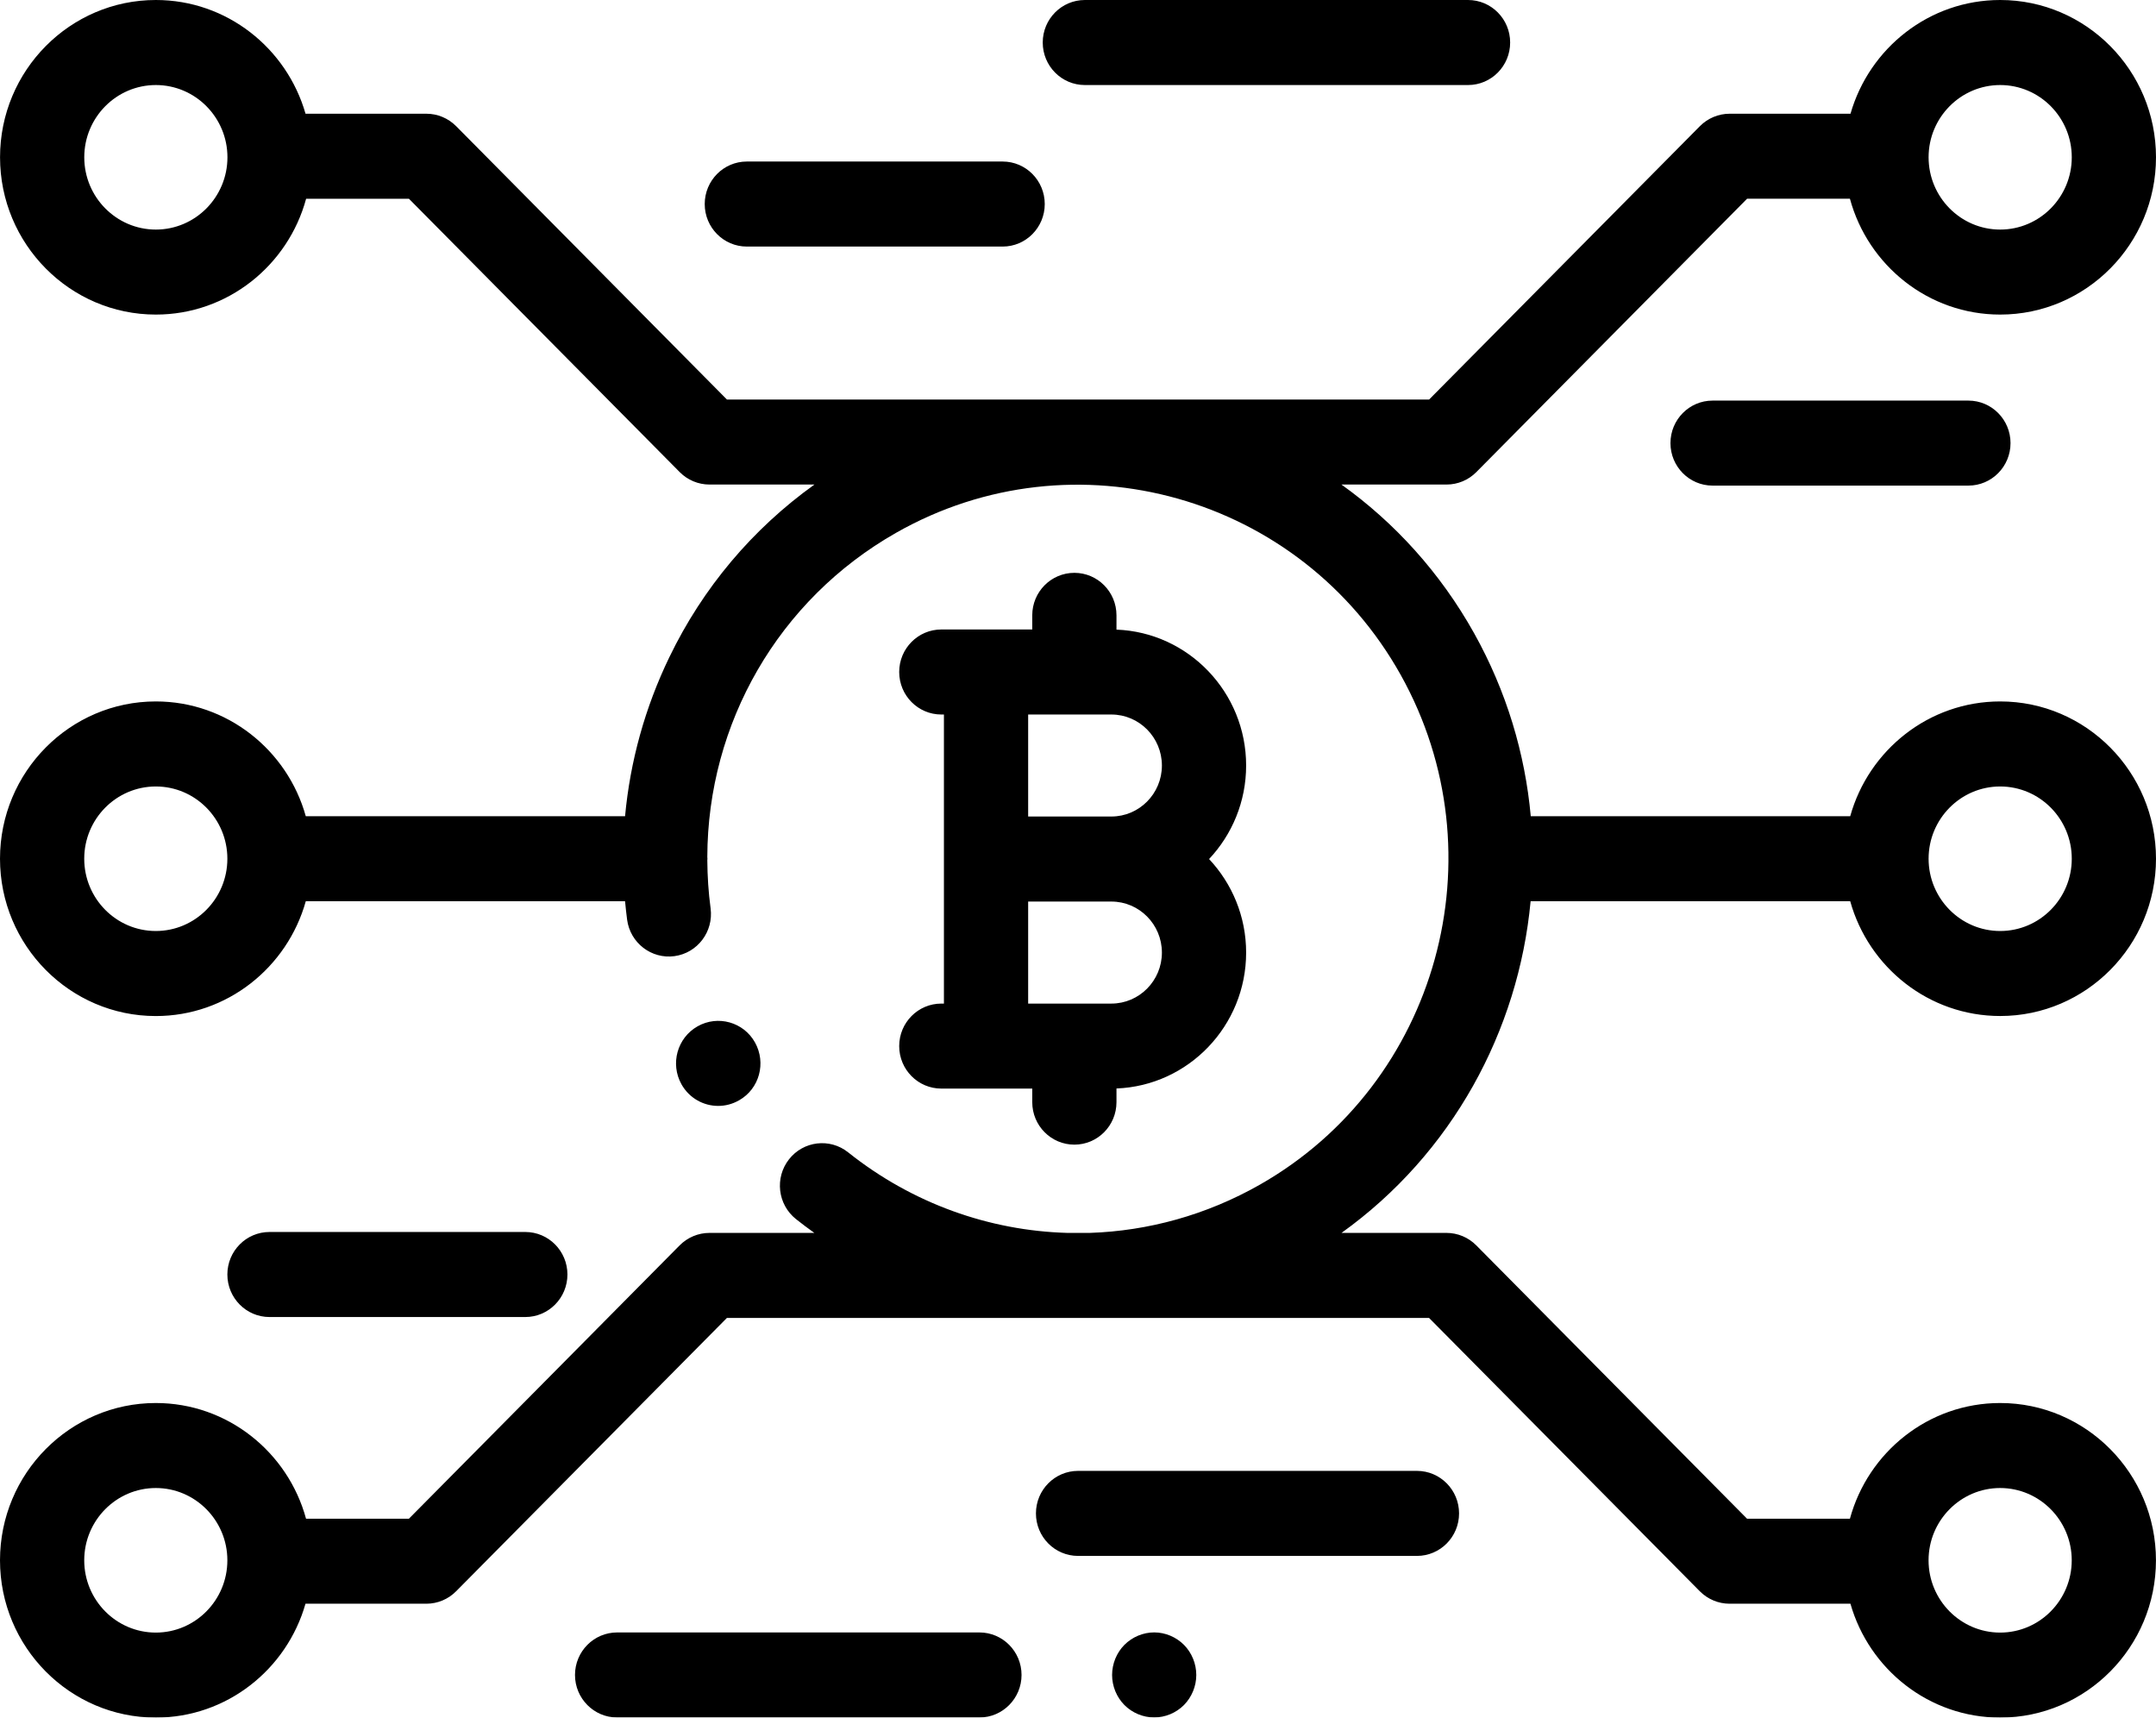 <svg
 xmlns="http://www.w3.org/2000/svg"
 xmlns:xlink="http://www.w3.org/1999/xlink"
 width="59px" height="47px">
<defs>
<filter id="Filter_0">
    <feFlood flood-color="rgb(54, 53, 51)" flood-opacity="1" result="floodOut" />
    <feComposite operator="atop" in="floodOut" in2="SourceGraphic" result="compOut" />
    <feBlend mode="normal" in="compOut" in2="SourceGraphic" />
</filter>

</defs>
<g filter="url(#Filter_0)">
<path fill-rule="evenodd"  fill="rgb(0, 0, 0)"
 d="M53.866,13.288 L46.865,13.288 C46.229,13.288 45.713,12.767 45.713,12.125 C45.713,11.483 46.229,10.962 46.865,10.962 L53.866,10.962 C54.503,10.962 55.019,11.483 55.019,12.125 C55.019,12.767 54.503,13.288 53.866,13.288 ZM25.760,19.552 C25.123,19.552 24.607,19.031 24.607,18.388 C24.607,17.746 25.123,17.225 25.760,17.225 L28.248,17.225 L28.248,16.838 C28.248,16.195 28.764,15.675 29.401,15.675 C30.037,15.675 30.553,16.195 30.553,16.838 L30.553,17.229 C32.521,17.303 34.101,18.942 34.101,20.947 C34.101,21.938 33.715,22.839 33.087,23.507 C33.714,24.175 34.101,25.075 34.101,26.066 C34.101,28.071 32.522,29.710 30.553,29.785 L30.553,30.159 C30.553,30.802 30.037,31.322 29.401,31.322 C28.764,31.322 28.248,30.802 28.248,30.159 L28.248,29.788 L25.760,29.788 C25.123,29.788 24.607,29.268 24.607,28.625 C24.607,27.983 25.123,27.462 25.760,27.462 L25.831,27.462 L25.831,19.552 L25.760,19.552 ZM28.136,27.462 L30.413,27.462 C31.176,27.462 31.796,26.836 31.796,26.066 C31.796,25.296 31.176,24.670 30.413,24.670 L28.136,24.670 L28.136,27.462 ZM28.136,22.343 L30.413,22.343 C31.176,22.343 31.796,21.717 31.796,20.948 C31.796,20.178 31.176,19.552 30.413,19.552 L28.136,19.552 L28.136,22.343 ZM20.661,28.526 C20.973,29.086 20.781,29.793 20.227,30.108 L20.217,30.113 C20.039,30.214 19.845,30.262 19.653,30.262 C19.251,30.262 18.860,30.049 18.648,29.669 C18.336,29.109 18.533,28.400 19.088,28.085 C19.642,27.770 20.349,27.966 20.661,28.526 ZM14.376,33.712 C15.012,33.712 15.528,34.233 15.528,34.875 C15.528,35.517 15.012,36.039 14.375,36.039 L7.375,36.039 C6.738,36.039 6.222,35.517 6.222,34.875 C6.222,34.233 6.738,33.712 7.375,33.712 L14.376,33.712 ZM54.736,8.608 C52.774,8.608 51.119,7.263 50.624,5.438 L47.810,5.438 L40.400,12.919 C40.184,13.137 39.891,13.259 39.586,13.259 L36.709,13.259 C38.160,14.297 39.412,15.666 40.342,17.331 C41.229,18.921 41.735,20.625 41.890,22.335 L50.632,22.335 C51.137,20.525 52.785,19.194 54.737,19.194 C57.087,19.194 59.000,21.125 59.000,23.498 C59.000,25.871 57.087,27.802 54.737,27.802 C52.785,27.802 51.136,26.471 50.632,24.661 L41.886,24.661 C41.554,28.211 39.737,31.568 36.711,33.737 L39.584,33.737 C39.890,33.737 40.183,33.860 40.399,34.078 L47.809,41.558 L50.624,41.558 C51.120,39.735 52.774,38.392 54.735,38.392 C57.086,38.392 58.999,40.323 58.999,42.696 C58.999,45.069 57.086,47.000 54.735,47.000 C52.792,47.000 51.150,45.681 50.638,43.884 L47.331,43.884 C47.026,43.884 46.733,43.762 46.516,43.543 L39.107,36.064 L19.892,36.064 L12.482,43.543 C12.266,43.762 11.973,43.884 11.667,43.884 L8.360,43.884 C7.848,45.681 6.206,47.000 4.264,47.000 C1.913,47.000 -0.000,45.069 -0.000,42.696 C-0.000,40.323 1.913,38.392 4.264,38.392 C6.224,38.392 7.879,39.735 8.375,41.558 L11.190,41.558 L18.599,34.078 C18.816,33.860 19.109,33.737 19.414,33.737 L22.285,33.737 C22.115,33.615 21.946,33.490 21.781,33.358 C21.281,32.959 21.196,32.228 21.591,31.724 C21.985,31.220 22.710,31.134 23.209,31.532 C24.968,32.934 27.073,33.676 29.206,33.737 L29.498,33.737 L29.501,33.737 L29.823,33.737 C31.420,33.684 33.016,33.248 34.477,32.417 C39.348,29.646 41.078,23.391 38.334,18.473 C35.589,13.555 29.393,11.809 24.521,14.580 C21.297,16.414 19.366,19.795 19.356,23.449 C19.357,23.466 19.359,23.482 19.359,23.498 C19.359,23.514 19.357,23.529 19.356,23.544 C19.359,23.979 19.387,24.417 19.446,24.857 C19.530,25.494 19.087,26.079 18.456,26.164 C17.826,26.249 17.245,25.802 17.161,25.165 C17.139,24.997 17.121,24.829 17.105,24.661 L8.368,24.661 C7.863,26.471 6.215,27.803 4.264,27.803 C1.913,27.803 -0.000,25.871 -0.000,23.498 C-0.000,21.125 1.913,19.194 4.264,19.194 C6.215,19.194 7.864,20.525 8.368,22.335 L17.105,22.335 C17.244,20.832 17.651,19.360 18.318,17.981 C19.234,16.083 20.595,14.472 22.288,13.259 L19.415,13.259 C19.110,13.259 18.817,13.137 18.601,12.919 L11.191,5.439 L8.377,5.439 C7.883,7.263 6.227,8.608 4.265,8.608 C1.914,8.608 0.001,6.677 0.001,4.304 C0.001,1.931 1.914,0.000 4.265,0.000 C6.206,0.000 7.847,1.317 8.361,3.112 L11.668,3.112 C11.974,3.112 12.267,3.235 12.483,3.453 L19.893,10.933 L29.502,10.933 L39.108,10.933 L46.518,3.453 C46.734,3.235 47.027,3.112 47.333,3.112 L50.640,3.112 C51.154,1.317 52.795,-0.000 54.736,-0.000 C57.087,-0.000 59.000,1.931 59.000,4.304 C59.000,6.677 57.087,8.608 54.736,8.608 ZM54.736,25.476 C55.817,25.476 56.695,24.589 56.695,23.498 C56.695,22.408 55.817,21.521 54.736,21.521 C53.656,21.521 52.777,22.408 52.777,23.498 C52.777,24.589 53.656,25.476 54.736,25.476 ZM54.735,44.674 C55.815,44.674 56.694,43.786 56.694,42.696 C56.694,41.606 55.815,40.718 54.735,40.718 C53.655,40.718 52.776,41.606 52.776,42.696 C52.776,43.786 53.655,44.674 54.735,44.674 ZM4.264,40.718 C3.183,40.718 2.305,41.606 2.305,42.696 C2.305,43.786 3.183,44.674 4.264,44.674 C5.344,44.674 6.222,43.786 6.222,42.696 C6.222,41.606 5.344,40.718 4.264,40.718 ZM4.264,21.521 C3.183,21.521 2.305,22.408 2.305,23.498 C2.305,24.589 3.183,25.476 4.264,25.476 C5.344,25.476 6.222,24.589 6.222,23.498 C6.222,22.408 5.344,21.521 4.264,21.521 ZM4.265,2.327 C3.185,2.327 2.306,3.214 2.306,4.304 C2.306,5.395 3.185,6.282 4.265,6.282 C5.345,6.282 6.224,5.395 6.224,4.304 C6.224,3.214 5.345,2.327 4.265,2.327 ZM54.736,2.327 C53.656,2.327 52.777,3.214 52.777,4.304 C52.777,5.395 53.656,6.282 54.736,6.282 C55.817,6.282 56.695,5.395 56.695,4.304 C56.695,3.214 55.817,2.327 54.736,2.327 ZM40.174,2.327 L29.688,2.327 C29.051,2.327 28.535,1.806 28.535,1.163 C28.535,0.521 29.051,0.000 29.688,0.000 L40.174,0.000 C40.810,0.000 41.326,0.521 41.326,1.163 C41.326,1.806 40.810,2.327 40.174,2.327 ZM27.438,6.747 L20.437,6.747 C19.801,6.747 19.285,6.226 19.285,5.584 C19.285,4.941 19.801,4.420 20.437,4.420 L27.438,4.420 C28.074,4.420 28.590,4.941 28.590,5.584 C28.590,6.226 28.074,6.747 27.438,6.747 ZM16.888,44.670 L26.803,44.670 C27.439,44.670 27.955,45.191 27.955,45.833 C27.955,46.475 27.439,46.997 26.803,46.997 L16.888,46.997 C16.252,46.997 15.735,46.475 15.735,45.833 C15.735,45.191 16.252,44.670 16.888,44.670 ZM29.502,40.249 L38.775,40.249 C39.412,40.249 39.928,40.770 39.928,41.413 C39.928,42.055 39.412,42.576 38.775,42.576 L29.502,42.576 C28.865,42.576 28.349,42.055 28.349,41.413 C28.349,40.770 28.865,40.249 29.502,40.249 ZM31.585,44.669 C31.888,44.669 32.185,44.794 32.400,45.010 C32.614,45.226 32.737,45.526 32.737,45.834 C32.737,46.140 32.614,46.438 32.400,46.656 C32.185,46.872 31.888,46.996 31.585,46.996 C31.282,46.996 30.985,46.872 30.770,46.656 C30.556,46.440 30.433,46.140 30.433,45.834 C30.433,45.526 30.556,45.226 30.770,45.010 C30.985,44.794 31.282,44.669 31.585,44.669 Z"/>
</g>
</svg>
